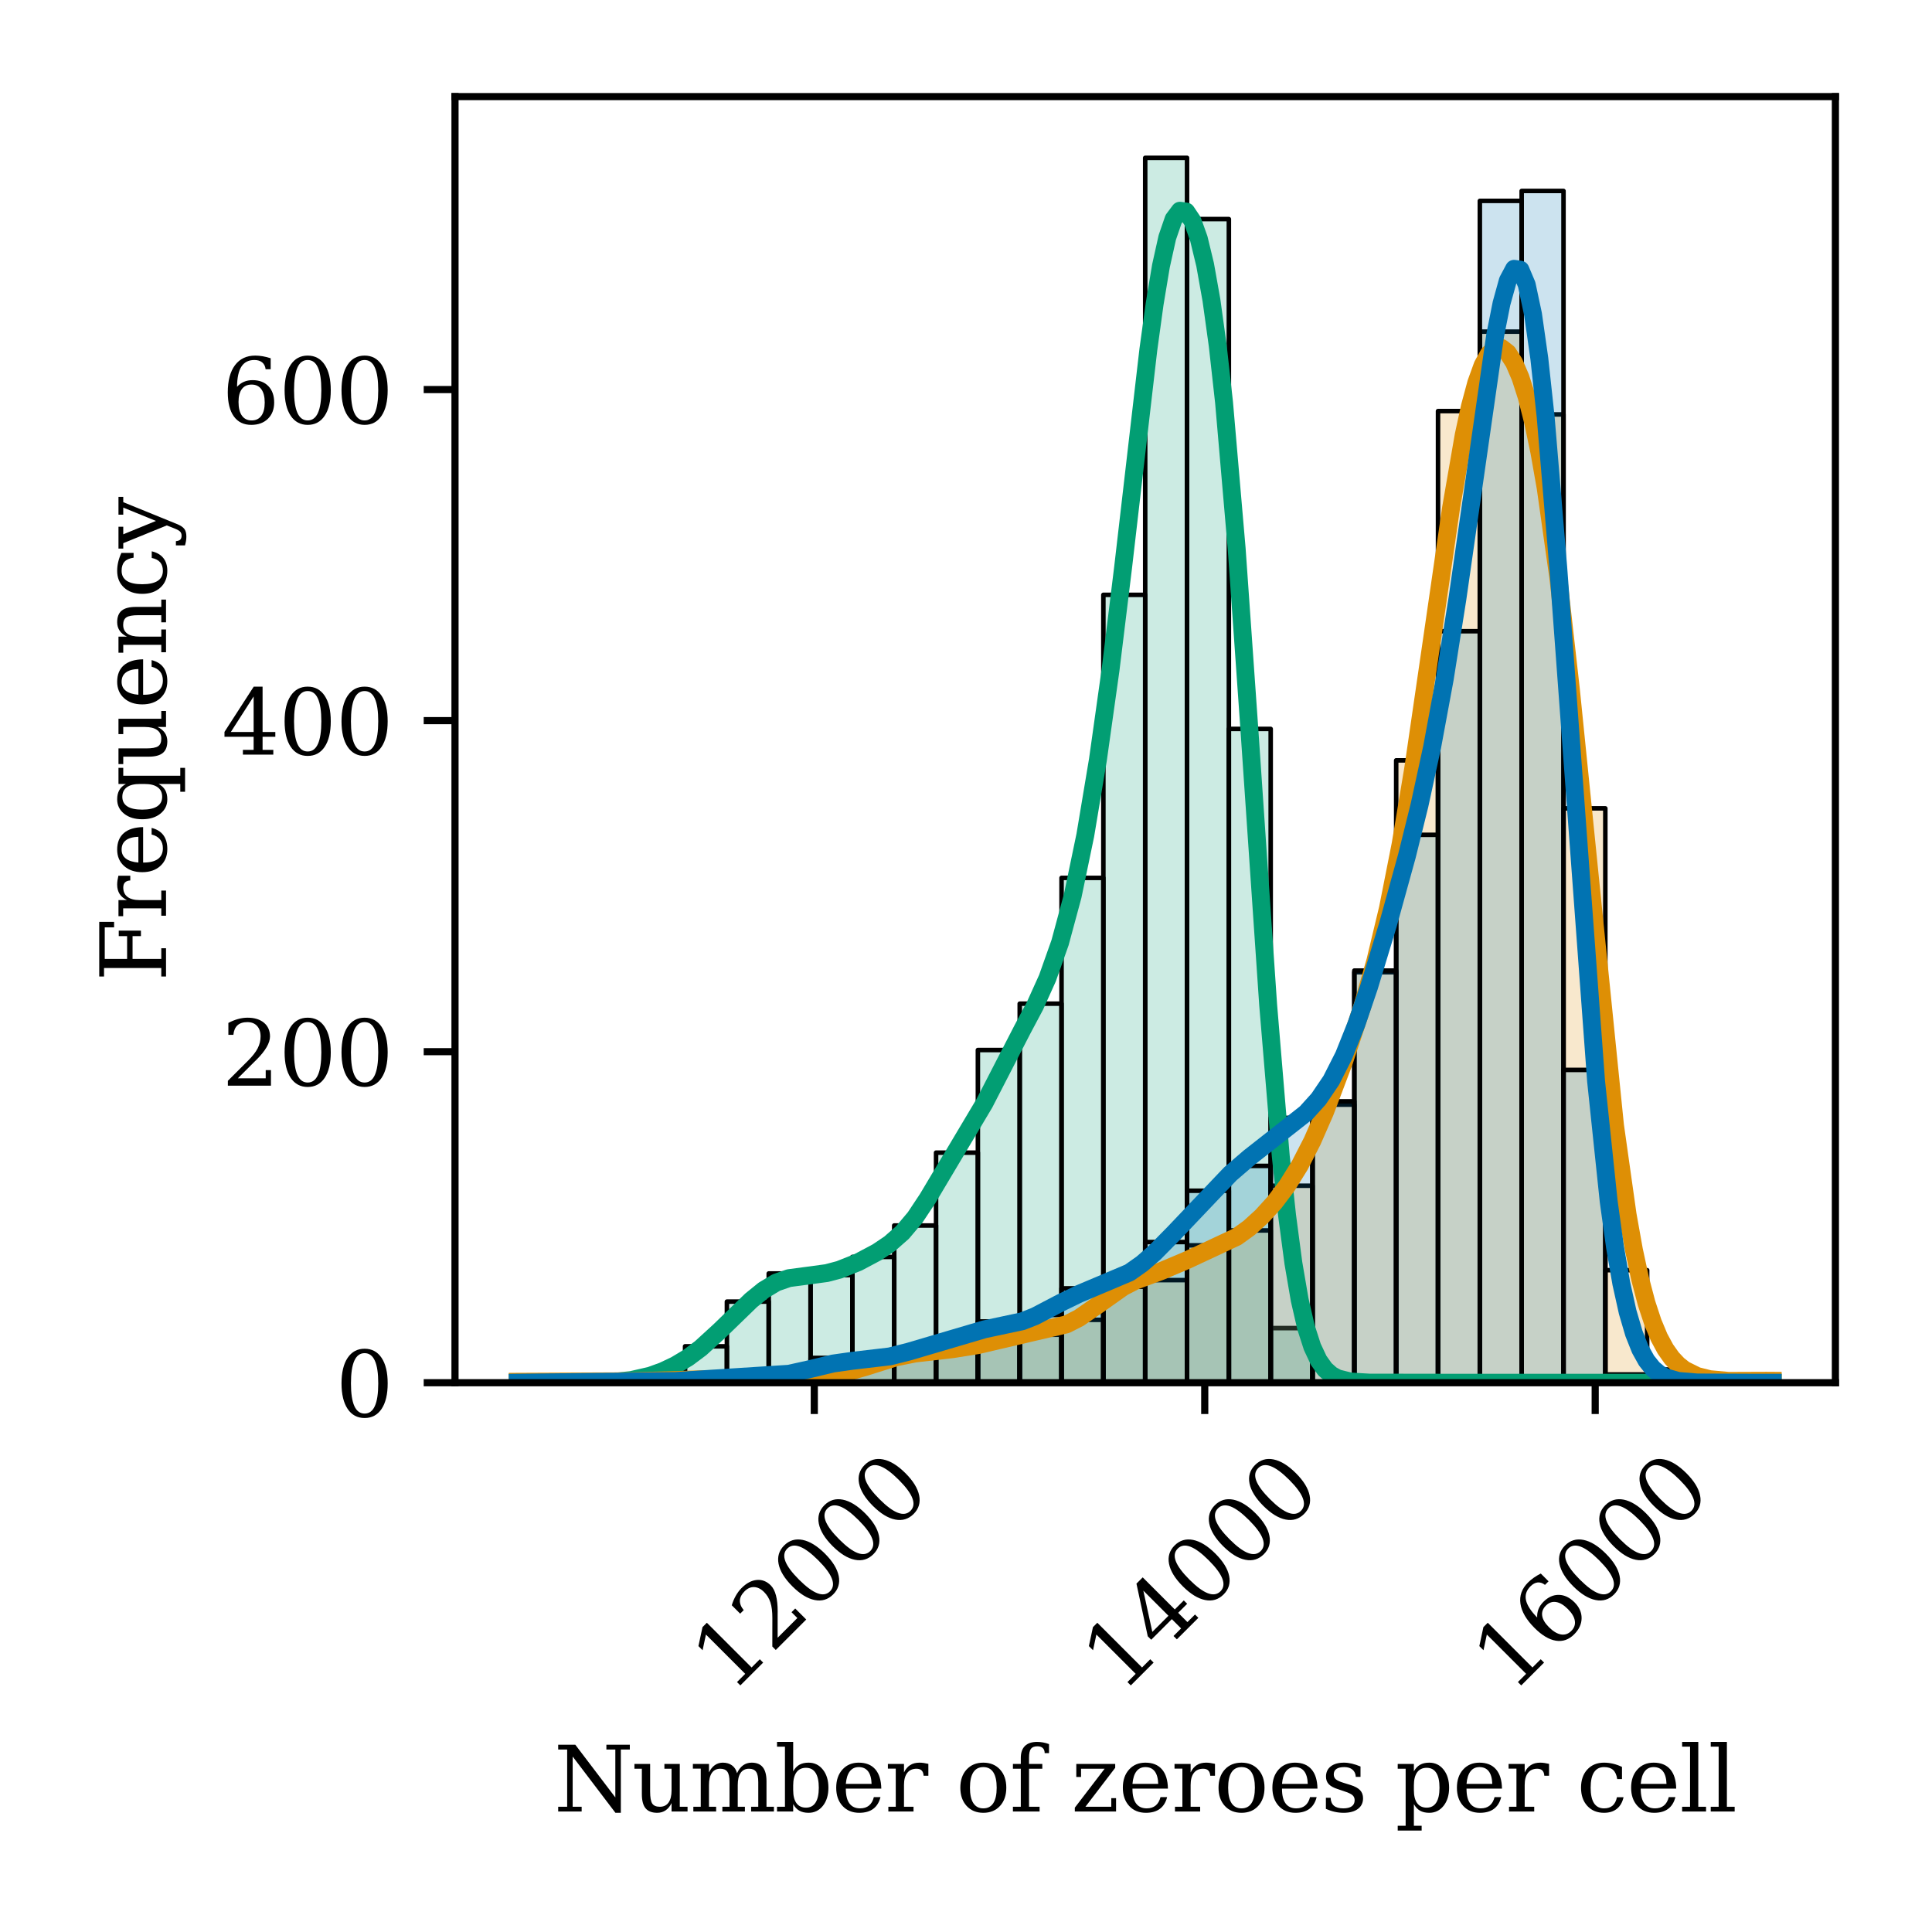 <?xml version="1.0" encoding="utf-8" standalone="no"?>
<!DOCTYPE svg PUBLIC "-//W3C//DTD SVG 1.1//EN"
  "http://www.w3.org/Graphics/SVG/1.1/DTD/svg11.dtd">
<svg xmlns:xlink="http://www.w3.org/1999/xlink" width="216pt" height="216pt" viewBox="0 0 216 216" xmlns="http://www.w3.org/2000/svg" version="1.1">
 <defs>
  <style type="text/css">*{stroke-linejoin: round; stroke-linecap: butt}</style>
 </defs>
 <g id="figure_1">
  <g id="patch_1">
   <path d="M 0 216 
L 216 216 
L 216 0 
L 0 0 
z
" style="fill: #ffffff"/>
  </g>
  <g id="axes_1">
   <g id="patch_2">
    <path d="M 50.87 154.591 
L 205.2 154.591 
L 205.2 10.8 
L 50.87 10.8 
z
" style="fill: #ffffff"/>
   </g>
   <g id="patch_3">
    <path d="M 57.885 154.591 
L 62.562 154.591 
L 62.562 154.591 
L 57.885 154.591 
z
" clip-path="url(#pbdb88fc996)" style="fill: #029e73; fill-opacity: 0.2; stroke: #000000; stroke-width: 0.507; stroke-linejoin: miter"/>
   </g>
   <g id="patch_4">
    <path d="M 62.562 154.591 
L 67.238 154.591 
L 67.238 154.591 
L 62.562 154.591 
z
" clip-path="url(#pbdb88fc996)" style="fill: #029e73; fill-opacity: 0.2; stroke: #000000; stroke-width: 0.507; stroke-linejoin: miter"/>
   </g>
   <g id="patch_5">
    <path d="M 67.238 154.591 
L 71.915 154.591 
L 71.915 154.591 
L 67.238 154.591 
z
" clip-path="url(#pbdb88fc996)" style="fill: #029e73; fill-opacity: 0.2; stroke: #000000; stroke-width: 0.507; stroke-linejoin: miter"/>
   </g>
   <g id="patch_6">
    <path d="M 71.915 154.591 
L 76.592 154.591 
L 76.592 153.481 
L 71.915 153.481 
z
" clip-path="url(#pbdb88fc996)" style="fill: #029e73; fill-opacity: 0.2; stroke: #000000; stroke-width: 0.507; stroke-linejoin: miter"/>
   </g>
   <g id="patch_7">
    <path d="M 76.592 154.591 
L 81.268 154.591 
L 81.268 150.52 
L 76.592 150.52 
z
" clip-path="url(#pbdb88fc996)" style="fill: #029e73; fill-opacity: 0.2; stroke: #000000; stroke-width: 0.507; stroke-linejoin: miter"/>
   </g>
   <g id="patch_8">
    <path d="M 81.268 154.591 
L 85.945 154.591 
L 85.945 145.523 
L 81.268 145.523 
z
" clip-path="url(#pbdb88fc996)" style="fill: #029e73; fill-opacity: 0.2; stroke: #000000; stroke-width: 0.507; stroke-linejoin: miter"/>
   </g>
   <g id="patch_9">
    <path d="M 85.945 154.591 
L 90.622 154.591 
L 90.622 142.377 
L 85.945 142.377 
z
" clip-path="url(#pbdb88fc996)" style="fill: #029e73; fill-opacity: 0.2; stroke: #000000; stroke-width: 0.507; stroke-linejoin: miter"/>
   </g>
   <g id="patch_10">
    <path d="M 90.622 154.591 
L 95.298 154.591 
L 95.298 142.562 
L 90.622 142.562 
z
" clip-path="url(#pbdb88fc996)" style="fill: #029e73; fill-opacity: 0.2; stroke: #000000; stroke-width: 0.507; stroke-linejoin: miter"/>
   </g>
   <g id="patch_11">
    <path d="M 95.298 154.591 
L 99.975 154.591 
L 99.975 140.527 
L 95.298 140.527 
z
" clip-path="url(#pbdb88fc996)" style="fill: #029e73; fill-opacity: 0.2; stroke: #000000; stroke-width: 0.507; stroke-linejoin: miter"/>
   </g>
   <g id="patch_12">
    <path d="M 99.975 154.591 
L 104.652 154.591 
L 104.652 137.011 
L 99.975 137.011 
z
" clip-path="url(#pbdb88fc996)" style="fill: #029e73; fill-opacity: 0.2; stroke: #000000; stroke-width: 0.507; stroke-linejoin: miter"/>
   </g>
   <g id="patch_13">
    <path d="M 104.652 154.591 
L 109.328 154.591 
L 109.328 128.868 
L 104.652 128.868 
z
" clip-path="url(#pbdb88fc996)" style="fill: #029e73; fill-opacity: 0.2; stroke: #000000; stroke-width: 0.507; stroke-linejoin: miter"/>
   </g>
   <g id="patch_14">
    <path d="M 109.328 154.591 
L 114.005 154.591 
L 114.005 117.394 
L 109.328 117.394 
z
" clip-path="url(#pbdb88fc996)" style="fill: #029e73; fill-opacity: 0.2; stroke: #000000; stroke-width: 0.507; stroke-linejoin: miter"/>
   </g>
   <g id="patch_15">
    <path d="M 114.005 154.591 
L 118.682 154.591 
L 118.682 112.213 
L 114.005 112.213 
z
" clip-path="url(#pbdb88fc996)" style="fill: #029e73; fill-opacity: 0.2; stroke: #000000; stroke-width: 0.507; stroke-linejoin: miter"/>
   </g>
   <g id="patch_16">
    <path d="M 118.682 154.591 
L 123.358 154.591 
L 123.358 98.148 
L 118.682 98.148 
z
" clip-path="url(#pbdb88fc996)" style="fill: #029e73; fill-opacity: 0.2; stroke: #000000; stroke-width: 0.507; stroke-linejoin: miter"/>
   </g>
   <g id="patch_17">
    <path d="M 123.358 154.591 
L 128.035 154.591 
L 128.035 66.503 
L 123.358 66.503 
z
" clip-path="url(#pbdb88fc996)" style="fill: #029e73; fill-opacity: 0.2; stroke: #000000; stroke-width: 0.507; stroke-linejoin: miter"/>
   </g>
   <g id="patch_18">
    <path d="M 128.035 154.591 
L 132.712 154.591 
L 132.712 17.647 
L 128.035 17.647 
z
" clip-path="url(#pbdb88fc996)" style="fill: #029e73; fill-opacity: 0.2; stroke: #000000; stroke-width: 0.507; stroke-linejoin: miter"/>
   </g>
   <g id="patch_19">
    <path d="M 132.712 154.591 
L 137.388 154.591 
L 137.388 24.494 
L 132.712 24.494 
z
" clip-path="url(#pbdb88fc996)" style="fill: #029e73; fill-opacity: 0.2; stroke: #000000; stroke-width: 0.507; stroke-linejoin: miter"/>
   </g>
   <g id="patch_20">
    <path d="M 137.388 154.591 
L 142.065 154.591 
L 142.065 81.493 
L 137.388 81.493 
z
" clip-path="url(#pbdb88fc996)" style="fill: #029e73; fill-opacity: 0.2; stroke: #000000; stroke-width: 0.507; stroke-linejoin: miter"/>
   </g>
   <g id="patch_21">
    <path d="M 142.065 154.591 
L 146.742 154.591 
L 146.742 148.484 
L 142.065 148.484 
z
" clip-path="url(#pbdb88fc996)" style="fill: #029e73; fill-opacity: 0.2; stroke: #000000; stroke-width: 0.507; stroke-linejoin: miter"/>
   </g>
   <g id="patch_22">
    <path d="M 146.742 154.591 
L 151.418 154.591 
L 151.418 154.591 
L 146.742 154.591 
z
" clip-path="url(#pbdb88fc996)" style="fill: #029e73; fill-opacity: 0.2; stroke: #000000; stroke-width: 0.507; stroke-linejoin: miter"/>
   </g>
   <g id="patch_23">
    <path d="M 151.418 154.591 
L 156.095 154.591 
L 156.095 154.591 
L 151.418 154.591 
z
" clip-path="url(#pbdb88fc996)" style="fill: #029e73; fill-opacity: 0.2; stroke: #000000; stroke-width: 0.507; stroke-linejoin: miter"/>
   </g>
   <g id="patch_24">
    <path d="M 156.095 154.591 
L 160.772 154.591 
L 160.772 154.591 
L 156.095 154.591 
z
" clip-path="url(#pbdb88fc996)" style="fill: #029e73; fill-opacity: 0.2; stroke: #000000; stroke-width: 0.507; stroke-linejoin: miter"/>
   </g>
   <g id="patch_25">
    <path d="M 160.772 154.591 
L 165.448 154.591 
L 165.448 154.591 
L 160.772 154.591 
z
" clip-path="url(#pbdb88fc996)" style="fill: #029e73; fill-opacity: 0.2; stroke: #000000; stroke-width: 0.507; stroke-linejoin: miter"/>
   </g>
   <g id="patch_26">
    <path d="M 165.448 154.591 
L 170.125 154.591 
L 170.125 154.591 
L 165.448 154.591 
z
" clip-path="url(#pbdb88fc996)" style="fill: #029e73; fill-opacity: 0.2; stroke: #000000; stroke-width: 0.507; stroke-linejoin: miter"/>
   </g>
   <g id="patch_27">
    <path d="M 170.125 154.591 
L 174.802 154.591 
L 174.802 154.591 
L 170.125 154.591 
z
" clip-path="url(#pbdb88fc996)" style="fill: #029e73; fill-opacity: 0.2; stroke: #000000; stroke-width: 0.507; stroke-linejoin: miter"/>
   </g>
   <g id="patch_28">
    <path d="M 174.802 154.591 
L 179.478 154.591 
L 179.478 154.591 
L 174.802 154.591 
z
" clip-path="url(#pbdb88fc996)" style="fill: #029e73; fill-opacity: 0.2; stroke: #000000; stroke-width: 0.507; stroke-linejoin: miter"/>
   </g>
   <g id="patch_29">
    <path d="M 179.478 154.591 
L 184.155 154.591 
L 184.155 154.591 
L 179.478 154.591 
z
" clip-path="url(#pbdb88fc996)" style="fill: #029e73; fill-opacity: 0.2; stroke: #000000; stroke-width: 0.507; stroke-linejoin: miter"/>
   </g>
   <g id="patch_30">
    <path d="M 184.155 154.591 
L 188.832 154.591 
L 188.832 154.591 
L 184.155 154.591 
z
" clip-path="url(#pbdb88fc996)" style="fill: #029e73; fill-opacity: 0.2; stroke: #000000; stroke-width: 0.507; stroke-linejoin: miter"/>
   </g>
   <g id="patch_31">
    <path d="M 188.832 154.591 
L 193.508 154.591 
L 193.508 154.591 
L 188.832 154.591 
z
" clip-path="url(#pbdb88fc996)" style="fill: #029e73; fill-opacity: 0.2; stroke: #000000; stroke-width: 0.507; stroke-linejoin: miter"/>
   </g>
   <g id="patch_32">
    <path d="M 193.508 154.591 
L 198.185 154.591 
L 198.185 154.591 
L 193.508 154.591 
z
" clip-path="url(#pbdb88fc996)" style="fill: #029e73; fill-opacity: 0.2; stroke: #000000; stroke-width: 0.507; stroke-linejoin: miter"/>
   </g>
   <g id="patch_33">
    <path d="M 57.885 154.591 
L 62.562 154.591 
L 62.562 154.406 
L 57.885 154.406 
z
" clip-path="url(#pbdb88fc996)" style="fill: #de8f05; fill-opacity: 0.2; stroke: #000000; stroke-width: 0.507; stroke-linejoin: miter"/>
   </g>
   <g id="patch_34">
    <path d="M 62.562 154.591 
L 67.238 154.591 
L 67.238 154.591 
L 62.562 154.591 
z
" clip-path="url(#pbdb88fc996)" style="fill: #de8f05; fill-opacity: 0.2; stroke: #000000; stroke-width: 0.507; stroke-linejoin: miter"/>
   </g>
   <g id="patch_35">
    <path d="M 67.238 154.591 
L 71.915 154.591 
L 71.915 154.406 
L 67.238 154.406 
z
" clip-path="url(#pbdb88fc996)" style="fill: #de8f05; fill-opacity: 0.2; stroke: #000000; stroke-width: 0.507; stroke-linejoin: miter"/>
   </g>
   <g id="patch_36">
    <path d="M 71.915 154.591 
L 76.592 154.591 
L 76.592 154.406 
L 71.915 154.406 
z
" clip-path="url(#pbdb88fc996)" style="fill: #de8f05; fill-opacity: 0.2; stroke: #000000; stroke-width: 0.507; stroke-linejoin: miter"/>
   </g>
   <g id="patch_37">
    <path d="M 76.592 154.591 
L 81.268 154.591 
L 81.268 154.036 
L 76.592 154.036 
z
" clip-path="url(#pbdb88fc996)" style="fill: #de8f05; fill-opacity: 0.2; stroke: #000000; stroke-width: 0.507; stroke-linejoin: miter"/>
   </g>
   <g id="patch_38">
    <path d="M 81.268 154.591 
L 85.945 154.591 
L 85.945 154.221 
L 81.268 154.221 
z
" clip-path="url(#pbdb88fc996)" style="fill: #de8f05; fill-opacity: 0.2; stroke: #000000; stroke-width: 0.507; stroke-linejoin: miter"/>
   </g>
   <g id="patch_39">
    <path d="M 85.945 154.591 
L 90.622 154.591 
L 90.622 154.406 
L 85.945 154.406 
z
" clip-path="url(#pbdb88fc996)" style="fill: #de8f05; fill-opacity: 0.2; stroke: #000000; stroke-width: 0.507; stroke-linejoin: miter"/>
   </g>
   <g id="patch_40">
    <path d="M 90.622 154.591 
L 95.298 154.591 
L 95.298 153.851 
L 90.622 153.851 
z
" clip-path="url(#pbdb88fc996)" style="fill: #de8f05; fill-opacity: 0.2; stroke: #000000; stroke-width: 0.507; stroke-linejoin: miter"/>
   </g>
   <g id="patch_41">
    <path d="M 95.298 154.591 
L 99.975 154.591 
L 99.975 152.371 
L 95.298 152.371 
z
" clip-path="url(#pbdb88fc996)" style="fill: #de8f05; fill-opacity: 0.2; stroke: #000000; stroke-width: 0.507; stroke-linejoin: miter"/>
   </g>
   <g id="patch_42">
    <path d="M 99.975 154.591 
L 104.652 154.591 
L 104.652 151.445 
L 99.975 151.445 
z
" clip-path="url(#pbdb88fc996)" style="fill: #de8f05; fill-opacity: 0.2; stroke: #000000; stroke-width: 0.507; stroke-linejoin: miter"/>
   </g>
   <g id="patch_43">
    <path d="M 104.652 154.591 
L 109.328 154.591 
L 109.328 150.89 
L 104.652 150.89 
z
" clip-path="url(#pbdb88fc996)" style="fill: #de8f05; fill-opacity: 0.2; stroke: #000000; stroke-width: 0.507; stroke-linejoin: miter"/>
   </g>
   <g id="patch_44">
    <path d="M 109.328 154.591 
L 114.005 154.591 
L 114.005 149.595 
L 109.328 149.595 
z
" clip-path="url(#pbdb88fc996)" style="fill: #de8f05; fill-opacity: 0.2; stroke: #000000; stroke-width: 0.507; stroke-linejoin: miter"/>
   </g>
   <g id="patch_45">
    <path d="M 114.005 154.591 
L 118.682 154.591 
L 118.682 149.224 
L 114.005 149.224 
z
" clip-path="url(#pbdb88fc996)" style="fill: #de8f05; fill-opacity: 0.2; stroke: #000000; stroke-width: 0.507; stroke-linejoin: miter"/>
   </g>
   <g id="patch_46">
    <path d="M 118.682 154.591 
L 123.358 154.591 
L 123.358 147.559 
L 118.682 147.559 
z
" clip-path="url(#pbdb88fc996)" style="fill: #de8f05; fill-opacity: 0.2; stroke: #000000; stroke-width: 0.507; stroke-linejoin: miter"/>
   </g>
   <g id="patch_47">
    <path d="M 123.358 154.591 
L 128.035 154.591 
L 128.035 142.932 
L 123.358 142.932 
z
" clip-path="url(#pbdb88fc996)" style="fill: #de8f05; fill-opacity: 0.2; stroke: #000000; stroke-width: 0.507; stroke-linejoin: miter"/>
   </g>
   <g id="patch_48">
    <path d="M 128.035 154.591 
L 132.712 154.591 
L 132.712 143.118 
L 128.035 143.118 
z
" clip-path="url(#pbdb88fc996)" style="fill: #de8f05; fill-opacity: 0.2; stroke: #000000; stroke-width: 0.507; stroke-linejoin: miter"/>
   </g>
   <g id="patch_49">
    <path d="M 132.712 154.591 
L 137.388 154.591 
L 137.388 139.231 
L 132.712 139.231 
z
" clip-path="url(#pbdb88fc996)" style="fill: #de8f05; fill-opacity: 0.2; stroke: #000000; stroke-width: 0.507; stroke-linejoin: miter"/>
   </g>
   <g id="patch_50">
    <path d="M 137.388 154.591 
L 142.065 154.591 
L 142.065 137.566 
L 137.388 137.566 
z
" clip-path="url(#pbdb88fc996)" style="fill: #de8f05; fill-opacity: 0.2; stroke: #000000; stroke-width: 0.507; stroke-linejoin: miter"/>
   </g>
   <g id="patch_51">
    <path d="M 142.065 154.591 
L 146.742 154.591 
L 146.742 132.569 
L 142.065 132.569 
z
" clip-path="url(#pbdb88fc996)" style="fill: #de8f05; fill-opacity: 0.2; stroke: #000000; stroke-width: 0.507; stroke-linejoin: miter"/>
   </g>
   <g id="patch_52">
    <path d="M 146.742 154.591 
L 151.418 154.591 
L 151.418 123.501 
L 146.742 123.501 
z
" clip-path="url(#pbdb88fc996)" style="fill: #de8f05; fill-opacity: 0.2; stroke: #000000; stroke-width: 0.507; stroke-linejoin: miter"/>
   </g>
   <g id="patch_53">
    <path d="M 151.418 154.591 
L 156.095 154.591 
L 156.095 108.696 
L 151.418 108.696 
z
" clip-path="url(#pbdb88fc996)" style="fill: #de8f05; fill-opacity: 0.2; stroke: #000000; stroke-width: 0.507; stroke-linejoin: miter"/>
   </g>
   <g id="patch_54">
    <path d="M 156.095 154.591 
L 160.772 154.591 
L 160.772 85.009 
L 156.095 85.009 
z
" clip-path="url(#pbdb88fc996)" style="fill: #de8f05; fill-opacity: 0.2; stroke: #000000; stroke-width: 0.507; stroke-linejoin: miter"/>
   </g>
   <g id="patch_55">
    <path d="M 160.772 154.591 
L 165.448 154.591 
L 165.448 45.961 
L 160.772 45.961 
z
" clip-path="url(#pbdb88fc996)" style="fill: #de8f05; fill-opacity: 0.2; stroke: #000000; stroke-width: 0.507; stroke-linejoin: miter"/>
   </g>
   <g id="patch_56">
    <path d="M 165.448 154.591 
L 170.125 154.591 
L 170.125 37.078 
L 165.448 37.078 
z
" clip-path="url(#pbdb88fc996)" style="fill: #de8f05; fill-opacity: 0.2; stroke: #000000; stroke-width: 0.507; stroke-linejoin: miter"/>
   </g>
   <g id="patch_57">
    <path d="M 170.125 154.591 
L 174.802 154.591 
L 174.802 46.331 
L 170.125 46.331 
z
" clip-path="url(#pbdb88fc996)" style="fill: #de8f05; fill-opacity: 0.2; stroke: #000000; stroke-width: 0.507; stroke-linejoin: miter"/>
   </g>
   <g id="patch_58">
    <path d="M 174.802 154.591 
L 179.478 154.591 
L 179.478 90.376 
L 174.802 90.376 
z
" clip-path="url(#pbdb88fc996)" style="fill: #de8f05; fill-opacity: 0.2; stroke: #000000; stroke-width: 0.507; stroke-linejoin: miter"/>
   </g>
   <g id="patch_59">
    <path d="M 179.478 154.591 
L 184.155 154.591 
L 184.155 142.007 
L 179.478 142.007 
z
" clip-path="url(#pbdb88fc996)" style="fill: #de8f05; fill-opacity: 0.2; stroke: #000000; stroke-width: 0.507; stroke-linejoin: miter"/>
   </g>
   <g id="patch_60">
    <path d="M 184.155 154.591 
L 188.832 154.591 
L 188.832 153.111 
L 184.155 153.111 
z
" clip-path="url(#pbdb88fc996)" style="fill: #de8f05; fill-opacity: 0.2; stroke: #000000; stroke-width: 0.507; stroke-linejoin: miter"/>
   </g>
   <g id="patch_61">
    <path d="M 188.832 154.591 
L 193.508 154.591 
L 193.508 154.406 
L 188.832 154.406 
z
" clip-path="url(#pbdb88fc996)" style="fill: #de8f05; fill-opacity: 0.2; stroke: #000000; stroke-width: 0.507; stroke-linejoin: miter"/>
   </g>
   <g id="patch_62">
    <path d="M 193.508 154.591 
L 198.185 154.591 
L 198.185 154.221 
L 193.508 154.221 
z
" clip-path="url(#pbdb88fc996)" style="fill: #de8f05; fill-opacity: 0.2; stroke: #000000; stroke-width: 0.507; stroke-linejoin: miter"/>
   </g>
   <g id="patch_63">
    <path d="M 57.885 154.591 
L 62.562 154.591 
L 62.562 154.591 
L 57.885 154.591 
z
" clip-path="url(#pbdb88fc996)" style="fill: #0173b2; fill-opacity: 0.2; stroke: #000000; stroke-width: 0.507; stroke-linejoin: miter"/>
   </g>
   <g id="patch_64">
    <path d="M 62.562 154.591 
L 67.238 154.591 
L 67.238 154.406 
L 62.562 154.406 
z
" clip-path="url(#pbdb88fc996)" style="fill: #0173b2; fill-opacity: 0.2; stroke: #000000; stroke-width: 0.507; stroke-linejoin: miter"/>
   </g>
   <g id="patch_65">
    <path d="M 67.238 154.591 
L 71.915 154.591 
L 71.915 154.591 
L 67.238 154.591 
z
" clip-path="url(#pbdb88fc996)" style="fill: #0173b2; fill-opacity: 0.2; stroke: #000000; stroke-width: 0.507; stroke-linejoin: miter"/>
   </g>
   <g id="patch_66">
    <path d="M 71.915 154.591 
L 76.592 154.591 
L 76.592 154.406 
L 71.915 154.406 
z
" clip-path="url(#pbdb88fc996)" style="fill: #0173b2; fill-opacity: 0.2; stroke: #000000; stroke-width: 0.507; stroke-linejoin: miter"/>
   </g>
   <g id="patch_67">
    <path d="M 76.592 154.591 
L 81.268 154.591 
L 81.268 154.406 
L 76.592 154.406 
z
" clip-path="url(#pbdb88fc996)" style="fill: #0173b2; fill-opacity: 0.2; stroke: #000000; stroke-width: 0.507; stroke-linejoin: miter"/>
   </g>
   <g id="patch_68">
    <path d="M 81.268 154.591 
L 85.945 154.591 
L 85.945 153.481 
L 81.268 153.481 
z
" clip-path="url(#pbdb88fc996)" style="fill: #0173b2; fill-opacity: 0.2; stroke: #000000; stroke-width: 0.507; stroke-linejoin: miter"/>
   </g>
   <g id="patch_69">
    <path d="M 85.945 154.591 
L 90.622 154.591 
L 90.622 154.221 
L 85.945 154.221 
z
" clip-path="url(#pbdb88fc996)" style="fill: #0173b2; fill-opacity: 0.2; stroke: #000000; stroke-width: 0.507; stroke-linejoin: miter"/>
   </g>
   <g id="patch_70">
    <path d="M 90.622 154.591 
L 95.298 154.591 
L 95.298 151.815 
L 90.622 151.815 
z
" clip-path="url(#pbdb88fc996)" style="fill: #0173b2; fill-opacity: 0.2; stroke: #000000; stroke-width: 0.507; stroke-linejoin: miter"/>
   </g>
   <g id="patch_71">
    <path d="M 95.298 154.591 
L 99.975 154.591 
L 99.975 152.371 
L 95.298 152.371 
z
" clip-path="url(#pbdb88fc996)" style="fill: #0173b2; fill-opacity: 0.2; stroke: #000000; stroke-width: 0.507; stroke-linejoin: miter"/>
   </g>
   <g id="patch_72">
    <path d="M 99.975 154.591 
L 104.652 154.591 
L 104.652 150.89 
L 99.975 150.89 
z
" clip-path="url(#pbdb88fc996)" style="fill: #0173b2; fill-opacity: 0.2; stroke: #000000; stroke-width: 0.507; stroke-linejoin: miter"/>
   </g>
   <g id="patch_73">
    <path d="M 104.652 154.591 
L 109.328 154.591 
L 109.328 149.965 
L 104.652 149.965 
z
" clip-path="url(#pbdb88fc996)" style="fill: #0173b2; fill-opacity: 0.2; stroke: #000000; stroke-width: 0.507; stroke-linejoin: miter"/>
   </g>
   <g id="patch_74">
    <path d="M 109.328 154.591 
L 114.005 154.591 
L 114.005 147.744 
L 109.328 147.744 
z
" clip-path="url(#pbdb88fc996)" style="fill: #0173b2; fill-opacity: 0.2; stroke: #000000; stroke-width: 0.507; stroke-linejoin: miter"/>
   </g>
   <g id="patch_75">
    <path d="M 114.005 154.591 
L 118.682 154.591 
L 118.682 147.004 
L 114.005 147.004 
z
" clip-path="url(#pbdb88fc996)" style="fill: #0173b2; fill-opacity: 0.2; stroke: #000000; stroke-width: 0.507; stroke-linejoin: miter"/>
   </g>
   <g id="patch_76">
    <path d="M 118.682 154.591 
L 123.358 154.591 
L 123.358 144.043 
L 118.682 144.043 
z
" clip-path="url(#pbdb88fc996)" style="fill: #0173b2; fill-opacity: 0.2; stroke: #000000; stroke-width: 0.507; stroke-linejoin: miter"/>
   </g>
   <g id="patch_77">
    <path d="M 123.358 154.591 
L 128.035 154.591 
L 128.035 143.858 
L 123.358 143.858 
z
" clip-path="url(#pbdb88fc996)" style="fill: #0173b2; fill-opacity: 0.2; stroke: #000000; stroke-width: 0.507; stroke-linejoin: miter"/>
   </g>
   <g id="patch_78">
    <path d="M 128.035 154.591 
L 132.712 154.591 
L 132.712 138.861 
L 128.035 138.861 
z
" clip-path="url(#pbdb88fc996)" style="fill: #0173b2; fill-opacity: 0.2; stroke: #000000; stroke-width: 0.507; stroke-linejoin: miter"/>
   </g>
   <g id="patch_79">
    <path d="M 132.712 154.591 
L 137.388 154.591 
L 137.388 133.124 
L 132.712 133.124 
z
" clip-path="url(#pbdb88fc996)" style="fill: #0173b2; fill-opacity: 0.2; stroke: #000000; stroke-width: 0.507; stroke-linejoin: miter"/>
   </g>
   <g id="patch_80">
    <path d="M 137.388 154.591 
L 142.065 154.591 
L 142.065 130.348 
L 137.388 130.348 
z
" clip-path="url(#pbdb88fc996)" style="fill: #0173b2; fill-opacity: 0.2; stroke: #000000; stroke-width: 0.507; stroke-linejoin: miter"/>
   </g>
   <g id="patch_81">
    <path d="M 142.065 154.591 
L 146.742 154.591 
L 146.742 124.982 
L 142.065 124.982 
z
" clip-path="url(#pbdb88fc996)" style="fill: #0173b2; fill-opacity: 0.2; stroke: #000000; stroke-width: 0.507; stroke-linejoin: miter"/>
   </g>
   <g id="patch_82">
    <path d="M 146.742 154.591 
L 151.418 154.591 
L 151.418 123.131 
L 146.742 123.131 
z
" clip-path="url(#pbdb88fc996)" style="fill: #0173b2; fill-opacity: 0.2; stroke: #000000; stroke-width: 0.507; stroke-linejoin: miter"/>
   </g>
   <g id="patch_83">
    <path d="M 151.418 154.591 
L 156.095 154.591 
L 156.095 108.511 
L 151.418 108.511 
z
" clip-path="url(#pbdb88fc996)" style="fill: #0173b2; fill-opacity: 0.2; stroke: #000000; stroke-width: 0.507; stroke-linejoin: miter"/>
   </g>
   <g id="patch_84">
    <path d="M 156.095 154.591 
L 160.772 154.591 
L 160.772 93.337 
L 156.095 93.337 
z
" clip-path="url(#pbdb88fc996)" style="fill: #0173b2; fill-opacity: 0.2; stroke: #000000; stroke-width: 0.507; stroke-linejoin: miter"/>
   </g>
   <g id="patch_85">
    <path d="M 160.772 154.591 
L 165.448 154.591 
L 165.448 70.574 
L 160.772 70.574 
z
" clip-path="url(#pbdb88fc996)" style="fill: #0173b2; fill-opacity: 0.2; stroke: #000000; stroke-width: 0.507; stroke-linejoin: miter"/>
   </g>
   <g id="patch_86">
    <path d="M 165.448 154.591 
L 170.125 154.591 
L 170.125 22.459 
L 165.448 22.459 
z
" clip-path="url(#pbdb88fc996)" style="fill: #0173b2; fill-opacity: 0.2; stroke: #000000; stroke-width: 0.507; stroke-linejoin: miter"/>
   </g>
   <g id="patch_87">
    <path d="M 170.125 154.591 
L 174.802 154.591 
L 174.802 21.348 
L 170.125 21.348 
z
" clip-path="url(#pbdb88fc996)" style="fill: #0173b2; fill-opacity: 0.2; stroke: #000000; stroke-width: 0.507; stroke-linejoin: miter"/>
   </g>
   <g id="patch_88">
    <path d="M 174.802 154.591 
L 179.478 154.591 
L 179.478 119.615 
L 174.802 119.615 
z
" clip-path="url(#pbdb88fc996)" style="fill: #0173b2; fill-opacity: 0.2; stroke: #000000; stroke-width: 0.507; stroke-linejoin: miter"/>
   </g>
   <g id="patch_89">
    <path d="M 179.478 154.591 
L 184.155 154.591 
L 184.155 153.666 
L 179.478 153.666 
z
" clip-path="url(#pbdb88fc996)" style="fill: #0173b2; fill-opacity: 0.2; stroke: #000000; stroke-width: 0.507; stroke-linejoin: miter"/>
   </g>
   <g id="patch_90">
    <path d="M 184.155 154.591 
L 188.832 154.591 
L 188.832 154.591 
L 184.155 154.591 
z
" clip-path="url(#pbdb88fc996)" style="fill: #0173b2; fill-opacity: 0.2; stroke: #000000; stroke-width: 0.507; stroke-linejoin: miter"/>
   </g>
   <g id="patch_91">
    <path d="M 188.832 154.591 
L 193.508 154.591 
L 193.508 154.591 
L 188.832 154.591 
z
" clip-path="url(#pbdb88fc996)" style="fill: #0173b2; fill-opacity: 0.2; stroke: #000000; stroke-width: 0.507; stroke-linejoin: miter"/>
   </g>
   <g id="patch_92">
    <path d="M 193.508 154.591 
L 198.185 154.591 
L 198.185 154.591 
L 193.508 154.591 
z
" clip-path="url(#pbdb88fc996)" style="fill: #0173b2; fill-opacity: 0.2; stroke: #000000; stroke-width: 0.507; stroke-linejoin: miter"/>
   </g>
   <g id="matplotlib.axis_1">
    <g id="xtick_1">
     <g id="line2d_1">
      <defs>
       <path id="m305263a306" d="M 0 0 
L 0 3.5 
" style="stroke: #000000; stroke-width: 0.8"/>
      </defs>
      <g>
       <use xlink:href="#m305263a306" x="91.039" y="154.591" style="stroke: #000000; stroke-width: 0.8"/>
      </g>
     </g>
     <g id="text_1">
      <!-- 12000 -->
      <g transform="translate(81.743 189.459) rotate(-45) scale(0.1 -0.1)">
       <defs>
        <path id="DejaVuSerif-31" d="M 909 0 
L 909 331 
L 1722 331 
L 1722 4213 
L 781 3603 
L 781 4013 
L 1919 4750 
L 2350 4750 
L 2350 331 
L 3163 331 
L 3163 0 
L 909 0 
z
" transform="scale(0.016)"/>
        <path id="DejaVuSerif-32" d="M 819 3553 
L 469 3553 
L 469 4384 
Q 803 4563 1142 4656 
Q 1481 4750 1806 4750 
Q 2534 4750 2956 4397 
Q 3378 4044 3378 3438 
Q 3378 2753 2422 1800 
Q 2347 1728 2309 1691 
L 1131 513 
L 3078 513 
L 3078 1088 
L 3444 1088 
L 3444 0 
L 434 0 
L 434 341 
L 1850 1753 
Q 2319 2222 2519 2614 
Q 2719 3006 2719 3438 
Q 2719 3909 2473 4175 
Q 2228 4441 1797 4441 
Q 1350 4441 1106 4219 
Q 863 3997 819 3553 
z
" transform="scale(0.016)"/>
        <path id="DejaVuSerif-30" d="M 2034 219 
Q 2513 219 2750 744 
Q 2988 1269 2988 2328 
Q 2988 3391 2750 3916 
Q 2513 4441 2034 4441 
Q 1556 4441 1318 3916 
Q 1081 3391 1081 2328 
Q 1081 1269 1318 744 
Q 1556 219 2034 219 
z
M 2034 -91 
Q 1275 -91 848 546 
Q 422 1184 422 2328 
Q 422 3475 848 4112 
Q 1275 4750 2034 4750 
Q 2797 4750 3222 4112 
Q 3647 3475 3647 2328 
Q 3647 1184 3222 546 
Q 2797 -91 2034 -91 
z
" transform="scale(0.016)"/>
       </defs>
       <use xlink:href="#DejaVuSerif-31"/>
       <use xlink:href="#DejaVuSerif-32" x="63.623"/>
       <use xlink:href="#DejaVuSerif-30" x="127.246"/>
       <use xlink:href="#DejaVuSerif-30" x="190.869"/>
       <use xlink:href="#DejaVuSerif-30" x="254.492"/>
      </g>
     </g>
    </g>
    <g id="xtick_2">
     <g id="line2d_2">
      <g>
       <use xlink:href="#m305263a306" x="134.692" y="154.591" style="stroke: #000000; stroke-width: 0.8"/>
      </g>
     </g>
     <g id="text_2">
      <!-- 14000 -->
      <g transform="translate(125.396 189.459) rotate(-45) scale(0.1 -0.1)">
       <defs>
        <path id="DejaVuSerif-34" d="M 2234 1581 
L 2234 4063 
L 641 1581 
L 2234 1581 
z
M 3609 0 
L 1484 0 
L 1484 331 
L 2234 331 
L 2234 1247 
L 197 1247 
L 197 1588 
L 2241 4750 
L 2859 4750 
L 2859 1581 
L 3750 1581 
L 3750 1247 
L 2859 1247 
L 2859 331 
L 3609 331 
L 3609 0 
z
" transform="scale(0.016)"/>
       </defs>
       <use xlink:href="#DejaVuSerif-31"/>
       <use xlink:href="#DejaVuSerif-34" x="63.623"/>
       <use xlink:href="#DejaVuSerif-30" x="127.246"/>
       <use xlink:href="#DejaVuSerif-30" x="190.869"/>
       <use xlink:href="#DejaVuSerif-30" x="254.492"/>
      </g>
     </g>
    </g>
    <g id="xtick_3">
     <g id="line2d_3">
      <g>
       <use xlink:href="#m305263a306" x="178.345" y="154.591" style="stroke: #000000; stroke-width: 0.8"/>
      </g>
     </g>
     <g id="text_3">
      <!-- 16000 -->
      <g transform="translate(169.049 189.459) rotate(-45) scale(0.1 -0.1)">
       <defs>
        <path id="DejaVuSerif-36" d="M 2094 219 
Q 2534 219 2771 542 
Q 3009 866 3009 1472 
Q 3009 2078 2771 2401 
Q 2534 2725 2094 2725 
Q 1647 2725 1412 2412 
Q 1178 2100 1178 1509 
Q 1178 888 1415 553 
Q 1653 219 2094 219 
z
M 1075 2569 
Q 1288 2803 1556 2918 
Q 1825 3034 2163 3034 
Q 2859 3034 3264 2615 
Q 3669 2197 3669 1472 
Q 3669 763 3233 336 
Q 2797 -91 2069 -91 
Q 1278 -91 853 498 
Q 428 1088 428 2181 
Q 428 3406 931 4078 
Q 1434 4750 2350 4750 
Q 2597 4750 2869 4703 
Q 3141 4656 3425 4563 
L 3425 3794 
L 3072 3794 
Q 3034 4109 2831 4275 
Q 2628 4441 2284 4441 
Q 1678 4441 1381 3981 
Q 1084 3522 1075 2569 
z
" transform="scale(0.016)"/>
       </defs>
       <use xlink:href="#DejaVuSerif-31"/>
       <use xlink:href="#DejaVuSerif-36" x="63.623"/>
       <use xlink:href="#DejaVuSerif-30" x="127.246"/>
       <use xlink:href="#DejaVuSerif-30" x="190.869"/>
       <use xlink:href="#DejaVuSerif-30" x="254.492"/>
      </g>
     </g>
    </g>
    <g id="text_4">
     <!-- Number of zeroes per cell -->
     <g transform="translate(61.905 202.528) scale(0.1 -0.1)">
      <defs>
       <path id="DejaVuSerif-4e" d="M 313 0 
L 313 331 
L 941 331 
L 941 4331 
L 313 4331 
L 313 4666 
L 1509 4666 
L 4306 984 
L 4306 4331 
L 3681 4331 
L 3681 4666 
L 5319 4666 
L 5319 4331 
L 4691 4331 
L 4691 -91 
L 4313 -91 
L 1325 3841 
L 1325 331 
L 1953 331 
L 1953 0 
L 313 0 
z
" transform="scale(0.016)"/>
       <path id="DejaVuSerif-75" d="M 2266 3322 
L 3341 3322 
L 3341 331 
L 3884 331 
L 3884 0 
L 2766 0 
L 2766 588 
Q 2606 256 2353 82 
Q 2100 -91 1766 -91 
Q 1213 -91 952 223 
Q 691 538 691 1209 
L 691 2988 
L 172 2988 
L 172 3322 
L 1269 3322 
L 1269 1388 
Q 1269 781 1417 556 
Q 1566 331 1947 331 
Q 2347 331 2556 625 
Q 2766 919 2766 1478 
L 2766 2988 
L 2266 2988 
L 2266 3322 
z
" transform="scale(0.016)"/>
       <path id="DejaVuSerif-6d" d="M 3316 2675 
Q 3481 3041 3739 3227 
Q 3997 3413 4341 3413 
Q 4863 3413 5119 3089 
Q 5375 2766 5375 2113 
L 5375 331 
L 5894 331 
L 5894 0 
L 4300 0 
L 4300 331 
L 4800 331 
L 4800 2047 
Q 4800 2556 4650 2772 
Q 4500 2988 4153 2988 
Q 3769 2988 3567 2697 
Q 3366 2406 3366 1850 
L 3366 331 
L 3866 331 
L 3866 0 
L 2291 0 
L 2291 331 
L 2791 331 
L 2791 2069 
Q 2791 2566 2641 2777 
Q 2491 2988 2144 2988 
Q 1759 2988 1557 2697 
Q 1356 2406 1356 1850 
L 1356 331 
L 1856 331 
L 1856 0 
L 263 0 
L 263 331 
L 781 331 
L 781 2994 
L 231 2994 
L 231 3322 
L 1356 3322 
L 1356 2731 
Q 1516 3063 1762 3238 
Q 2009 3413 2322 3413 
Q 2709 3413 2968 3220 
Q 3228 3028 3316 2675 
z
" transform="scale(0.016)"/>
       <path id="DejaVuSerif-62" d="M 738 331 
L 738 4531 
L 184 4531 
L 184 4863 
L 1313 4863 
L 1313 2803 
Q 1481 3116 1742 3264 
Q 2003 3413 2388 3413 
Q 3000 3413 3387 2928 
Q 3775 2444 3775 1663 
Q 3775 881 3387 395 
Q 3000 -91 2388 -91 
Q 2003 -91 1742 57 
Q 1481 206 1313 519 
L 1313 0 
L 184 0 
L 184 331 
L 738 331 
z
M 1313 1497 
Q 1313 897 1542 583 
Q 1772 269 2209 269 
Q 2650 269 2876 622 
Q 3103 975 3103 1663 
Q 3103 2353 2876 2703 
Q 2650 3053 2209 3053 
Q 1772 3053 1542 2737 
Q 1313 2422 1313 1825 
L 1313 1497 
z
" transform="scale(0.016)"/>
       <path id="DejaVuSerif-65" d="M 3469 1600 
L 991 1600 
L 991 1575 
Q 991 903 1244 561 
Q 1497 219 1991 219 
Q 2369 219 2611 417 
Q 2853 616 2950 1006 
L 3413 1006 
Q 3275 459 2904 184 
Q 2534 -91 1931 -91 
Q 1203 -91 761 389 
Q 319 869 319 1663 
Q 319 2450 753 2931 
Q 1188 3413 1894 3413 
Q 2647 3413 3050 2948 
Q 3453 2484 3469 1600 
z
M 2791 1931 
Q 2772 2513 2545 2808 
Q 2319 3103 1894 3103 
Q 1497 3103 1269 2806 
Q 1041 2509 991 1931 
L 2791 1931 
z
" transform="scale(0.016)"/>
       <path id="DejaVuSerif-72" d="M 3059 3328 
L 3059 2497 
L 2728 2497 
Q 2713 2744 2591 2866 
Q 2469 2988 2234 2988 
Q 1809 2988 1582 2694 
Q 1356 2400 1356 1850 
L 1356 331 
L 2022 331 
L 2022 0 
L 263 0 
L 263 331 
L 781 331 
L 781 2994 
L 231 2994 
L 231 3322 
L 1356 3322 
L 1356 2731 
Q 1525 3078 1790 3245 
Q 2056 3413 2438 3413 
Q 2578 3413 2733 3391 
Q 2888 3369 3059 3328 
z
" transform="scale(0.016)"/>
       <path id="DejaVuSerif-20" transform="scale(0.016)"/>
       <path id="DejaVuSerif-6f" d="M 1925 219 
Q 2388 219 2623 584 
Q 2859 950 2859 1663 
Q 2859 2375 2623 2739 
Q 2388 3103 1925 3103 
Q 1463 3103 1227 2739 
Q 991 2375 991 1663 
Q 991 950 1228 584 
Q 1466 219 1925 219 
z
M 1925 -91 
Q 1200 -91 759 389 
Q 319 869 319 1663 
Q 319 2456 758 2934 
Q 1197 3413 1925 3413 
Q 2653 3413 3092 2934 
Q 3531 2456 3531 1663 
Q 3531 869 3092 389 
Q 2653 -91 1925 -91 
z
" transform="scale(0.016)"/>
       <path id="DejaVuSerif-66" d="M 2753 4078 
L 2450 4078 
Q 2447 4313 2317 4434 
Q 2188 4556 1941 4556 
Q 1619 4556 1487 4379 
Q 1356 4203 1356 3750 
L 1356 3322 
L 2284 3322 
L 2284 2988 
L 1356 2988 
L 1356 331 
L 2094 331 
L 2094 0 
L 231 0 
L 231 331 
L 781 331 
L 781 2988 
L 231 2988 
L 231 3322 
L 781 3322 
L 781 3738 
Q 781 4294 1070 4578 
Q 1359 4863 1919 4863 
Q 2128 4863 2337 4825 
Q 2547 4788 2753 4709 
L 2753 4078 
z
" transform="scale(0.016)"/>
       <path id="DejaVuSerif-7a" d="M 256 0 
L 256 269 
L 2338 2988 
L 691 2988 
L 691 2413 
L 359 2413 
L 359 3322 
L 3078 3322 
L 3078 3053 
L 997 331 
L 2803 331 
L 2803 934 
L 3138 934 
L 3138 0 
L 256 0 
z
" transform="scale(0.016)"/>
       <path id="DejaVuSerif-73" d="M 359 184 
L 359 959 
L 691 959 
Q 703 588 923 403 
Q 1144 219 1575 219 
Q 1963 219 2166 364 
Q 2369 509 2369 788 
Q 2369 1006 2220 1140 
Q 2072 1275 1594 1428 
L 1178 1569 
Q 750 1706 558 1912 
Q 366 2119 366 2438 
Q 366 2894 700 3153 
Q 1034 3413 1625 3413 
Q 1888 3413 2178 3344 
Q 2469 3275 2778 3144 
L 2778 2419 
L 2447 2419 
Q 2434 2741 2221 2922 
Q 2009 3103 1644 3103 
Q 1281 3103 1095 2975 
Q 909 2847 909 2591 
Q 909 2381 1050 2254 
Q 1191 2128 1613 1997 
L 2069 1856 
Q 2541 1709 2748 1489 
Q 2956 1269 2956 922 
Q 2956 450 2595 179 
Q 2234 -91 1600 -91 
Q 1278 -91 972 -22 
Q 666 47 359 184 
z
" transform="scale(0.016)"/>
       <path id="DejaVuSerif-70" d="M 1313 1825 
L 1313 1497 
Q 1313 897 1542 583 
Q 1772 269 2209 269 
Q 2650 269 2876 622 
Q 3103 975 3103 1663 
Q 3103 2353 2876 2703 
Q 2650 3053 2209 3053 
Q 1772 3053 1542 2737 
Q 1313 2422 1313 1825 
z
M 738 2988 
L 184 2988 
L 184 3322 
L 1313 3322 
L 1313 2803 
Q 1481 3116 1742 3264 
Q 2003 3413 2388 3413 
Q 3000 3413 3387 2928 
Q 3775 2444 3775 1663 
Q 3775 881 3387 395 
Q 3000 -91 2388 -91 
Q 2003 -91 1742 57 
Q 1481 206 1313 519 
L 1313 -997 
L 1856 -997 
L 1856 -1331 
L 184 -1331 
L 184 -997 
L 738 -997 
L 738 2988 
z
" transform="scale(0.016)"/>
       <path id="DejaVuSerif-63" d="M 3291 997 
Q 3169 466 2822 187 
Q 2475 -91 1925 -91 
Q 1200 -91 759 389 
Q 319 869 319 1663 
Q 319 2459 759 2936 
Q 1200 3413 1925 3413 
Q 2241 3413 2553 3339 
Q 2866 3266 3181 3116 
L 3181 2266 
L 2847 2266 
Q 2781 2703 2561 2903 
Q 2341 3103 1931 3103 
Q 1466 3103 1228 2742 
Q 991 2381 991 1663 
Q 991 944 1227 581 
Q 1463 219 1931 219 
Q 2303 219 2525 412 
Q 2747 606 2828 997 
L 3291 997 
z
" transform="scale(0.016)"/>
       <path id="DejaVuSerif-6c" d="M 1313 331 
L 1856 331 
L 1856 0 
L 184 0 
L 184 331 
L 738 331 
L 738 4531 
L 184 4531 
L 184 4863 
L 1313 4863 
L 1313 331 
z
" transform="scale(0.016)"/>
      </defs>
      <use xlink:href="#DejaVuSerif-4e"/>
      <use xlink:href="#DejaVuSerif-75" x="87.5"/>
      <use xlink:href="#DejaVuSerif-6d" x="151.904"/>
      <use xlink:href="#DejaVuSerif-62" x="246.729"/>
      <use xlink:href="#DejaVuSerif-65" x="310.742"/>
      <use xlink:href="#DejaVuSerif-72" x="369.922"/>
      <use xlink:href="#DejaVuSerif-20" x="417.725"/>
      <use xlink:href="#DejaVuSerif-6f" x="449.512"/>
      <use xlink:href="#DejaVuSerif-66" x="509.717"/>
      <use xlink:href="#DejaVuSerif-20" x="546.729"/>
      <use xlink:href="#DejaVuSerif-7a" x="578.516"/>
      <use xlink:href="#DejaVuSerif-65" x="631.201"/>
      <use xlink:href="#DejaVuSerif-72" x="690.381"/>
      <use xlink:href="#DejaVuSerif-6f" x="738.184"/>
      <use xlink:href="#DejaVuSerif-65" x="798.389"/>
      <use xlink:href="#DejaVuSerif-73" x="857.568"/>
      <use xlink:href="#DejaVuSerif-20" x="908.887"/>
      <use xlink:href="#DejaVuSerif-70" x="940.674"/>
      <use xlink:href="#DejaVuSerif-65" x="1004.688"/>
      <use xlink:href="#DejaVuSerif-72" x="1063.867"/>
      <use xlink:href="#DejaVuSerif-20" x="1111.67"/>
      <use xlink:href="#DejaVuSerif-63" x="1143.457"/>
      <use xlink:href="#DejaVuSerif-65" x="1199.463"/>
      <use xlink:href="#DejaVuSerif-6c" x="1258.643"/>
      <use xlink:href="#DejaVuSerif-6c" x="1290.625"/>
     </g>
    </g>
   </g>
   <g id="matplotlib.axis_2">
    <g id="ytick_1">
     <g id="line2d_4">
      <defs>
       <path id="mdb89c5d734" d="M 0 0 
L -3.5 0 
" style="stroke: #000000; stroke-width: 0.8"/>
      </defs>
      <g>
       <use xlink:href="#mdb89c5d734" x="50.87" y="154.591" style="stroke: #000000; stroke-width: 0.8"/>
      </g>
     </g>
     <g id="text_5">
      <!-- 0 -->
      <g transform="translate(37.508 158.39) scale(0.1 -0.1)">
       <use xlink:href="#DejaVuSerif-30"/>
      </g>
     </g>
    </g>
    <g id="ytick_2">
     <g id="line2d_5">
      <g>
       <use xlink:href="#mdb89c5d734" x="50.87" y="117.579" style="stroke: #000000; stroke-width: 0.8"/>
      </g>
     </g>
     <g id="text_6">
      <!-- 200 -->
      <g transform="translate(24.782 121.379) scale(0.1 -0.1)">
       <use xlink:href="#DejaVuSerif-32"/>
       <use xlink:href="#DejaVuSerif-30" x="63.623"/>
       <use xlink:href="#DejaVuSerif-30" x="127.246"/>
      </g>
     </g>
    </g>
    <g id="ytick_3">
     <g id="line2d_6">
      <g>
       <use xlink:href="#mdb89c5d734" x="50.87" y="80.567" style="stroke: #000000; stroke-width: 0.8"/>
      </g>
     </g>
     <g id="text_7">
      <!-- 400 -->
      <g transform="translate(24.782 84.367) scale(0.1 -0.1)">
       <use xlink:href="#DejaVuSerif-34"/>
       <use xlink:href="#DejaVuSerif-30" x="63.623"/>
       <use xlink:href="#DejaVuSerif-30" x="127.246"/>
      </g>
     </g>
    </g>
    <g id="ytick_4">
     <g id="line2d_7">
      <g>
       <use xlink:href="#mdb89c5d734" x="50.87" y="43.556" style="stroke: #000000; stroke-width: 0.8"/>
      </g>
     </g>
     <g id="text_8">
      <!-- 600 -->
      <g transform="translate(24.782 47.355) scale(0.1 -0.1)">
       <use xlink:href="#DejaVuSerif-36"/>
       <use xlink:href="#DejaVuSerif-30" x="63.623"/>
       <use xlink:href="#DejaVuSerif-30" x="127.246"/>
      </g>
     </g>
    </g>
    <g id="text_9">
     <!-- Frequency -->
     <g transform="translate(18.561 109.74) rotate(-90) scale(0.1 -0.1)">
      <defs>
       <path id="DejaVuSerif-46" d="M 353 0 
L 353 331 
L 947 331 
L 947 4331 
L 353 4331 
L 353 4666 
L 4172 4666 
L 4172 3628 
L 3788 3628 
L 3788 4281 
L 1581 4281 
L 1581 2719 
L 3175 2719 
L 3175 3303 
L 3559 3303 
L 3559 1753 
L 3175 1753 
L 3175 2338 
L 1581 2338 
L 1581 331 
L 2328 331 
L 2328 0 
L 353 0 
z
" transform="scale(0.016)"/>
       <path id="DejaVuSerif-71" d="M 3359 2988 
L 3359 -997 
L 3909 -997 
L 3909 -1331 
L 2241 -1331 
L 2241 -997 
L 2784 -997 
L 2784 519 
Q 2616 206 2355 57 
Q 2094 -91 1709 -91 
Q 1097 -91 708 395 
Q 319 881 319 1663 
Q 319 2444 706 2928 
Q 1094 3413 1709 3413 
Q 2094 3413 2355 3264 
Q 2616 3116 2784 2803 
L 2784 3322 
L 3909 3322 
L 3909 2988 
L 3359 2988 
z
M 2784 1825 
Q 2784 2422 2554 2737 
Q 2325 3053 1888 3053 
Q 1444 3053 1217 2703 
Q 991 2353 991 1663 
Q 991 975 1217 622 
Q 1444 269 1888 269 
Q 2325 269 2554 583 
Q 2784 897 2784 1497 
L 2784 1825 
z
" transform="scale(0.016)"/>
       <path id="DejaVuSerif-6e" d="M 263 0 
L 263 331 
L 781 331 
L 781 2988 
L 231 2988 
L 231 3322 
L 1356 3322 
L 1356 2731 
Q 1516 3069 1770 3241 
Q 2025 3413 2363 3413 
Q 2913 3413 3172 3097 
Q 3431 2781 3431 2113 
L 3431 331 
L 3944 331 
L 3944 0 
L 2356 0 
L 2356 331 
L 2853 331 
L 2853 1931 
Q 2853 2541 2703 2767 
Q 2553 2994 2175 2994 
Q 1775 2994 1565 2701 
Q 1356 2409 1356 1850 
L 1356 331 
L 1856 331 
L 1856 0 
L 263 0 
z
" transform="scale(0.016)"/>
       <path id="DejaVuSerif-79" d="M 1381 -609 
L 1600 -56 
L 359 2988 
L -19 2988 
L -19 3322 
L 1509 3322 
L 1509 2988 
L 978 2988 
L 1913 703 
L 2847 2988 
L 2350 2988 
L 2350 3322 
L 3597 3322 
L 3597 2988 
L 3225 2988 
L 1703 -750 
Q 1547 -1138 1356 -1280 
Q 1166 -1422 819 -1422 
Q 672 -1422 517 -1397 
Q 363 -1372 206 -1325 
L 206 -691 
L 500 -691 
Q 519 -903 608 -995 
Q 697 -1088 884 -1088 
Q 1056 -1088 1161 -992 
Q 1266 -897 1381 -609 
z
" transform="scale(0.016)"/>
      </defs>
      <use xlink:href="#DejaVuSerif-46"/>
      <use xlink:href="#DejaVuSerif-72" x="69.385"/>
      <use xlink:href="#DejaVuSerif-65" x="117.188"/>
      <use xlink:href="#DejaVuSerif-71" x="176.367"/>
      <use xlink:href="#DejaVuSerif-75" x="240.381"/>
      <use xlink:href="#DejaVuSerif-65" x="304.785"/>
      <use xlink:href="#DejaVuSerif-6e" x="363.965"/>
      <use xlink:href="#DejaVuSerif-63" x="428.369"/>
      <use xlink:href="#DejaVuSerif-79" x="484.375"/>
     </g>
    </g>
   </g>
   <g id="line2d_8">
    <path d="M 57.885 154.591 
L 68.46 154.509 
L 70.575 154.291 
L 72.691 153.807 
L 74.101 153.298 
L 75.511 152.63 
L 76.921 151.783 
L 78.331 150.729 
L 80.446 148.796 
L 83.971 145.377 
L 85.381 144.233 
L 86.791 143.386 
L 88.201 142.898 
L 90.316 142.618 
L 92.431 142.332 
L 93.841 141.959 
L 95.956 141.114 
L 98.071 139.99 
L 99.481 139.041 
L 100.892 137.801 
L 102.302 136.127 
L 103.712 134 
L 110.057 123.346 
L 114.287 115.135 
L 115.697 112.482 
L 117.107 109.36 
L 118.517 105.383 
L 119.927 100.165 
L 121.337 93.386 
L 122.747 84.95 
L 124.157 74.916 
L 125.567 63.413 
L 128.388 39.076 
L 129.093 33.957 
L 129.798 29.727 
L 130.503 26.552 
L 131.208 24.502 
L 131.913 23.56 
L 132.618 23.653 
L 133.323 24.703 
L 134.028 26.673 
L 134.733 29.59 
L 135.438 33.541 
L 136.143 38.637 
L 136.848 44.967 
L 138.258 61.291 
L 139.668 81.347 
L 141.783 112.363 
L 143.193 129.276 
L 143.898 135.89 
L 144.603 141.216 
L 145.308 145.335 
L 146.013 148.396 
L 146.718 150.582 
L 147.423 152.084 
L 148.128 153.078 
L 148.833 153.709 
L 149.538 154.096 
L 150.948 154.452 
L 153.063 154.576 
L 162.934 154.591 
L 198.185 154.591 
L 198.185 154.591 
" clip-path="url(#pbdb88fc996)" style="fill: none; stroke: #029e73; stroke-width: 2; stroke-linecap: square"/>
   </g>
   <g id="line2d_9">
    <path d="M 57.885 154.483 
L 70.575 154.423 
L 79.741 154.169 
L 88.906 154.179 
L 92.431 153.853 
L 94.546 153.462 
L 96.661 152.855 
L 100.187 151.747 
L 102.302 151.324 
L 106.532 150.837 
L 109.352 150.383 
L 119.222 148.072 
L 120.632 147.357 
L 122.747 145.896 
L 125.567 143.898 
L 126.977 143.168 
L 129.798 142.119 
L 132.618 140.926 
L 138.258 138.291 
L 139.668 137.27 
L 141.078 135.985 
L 142.488 134.435 
L 143.898 132.572 
L 145.308 130.308 
L 146.718 127.567 
L 148.128 124.343 
L 150.243 118.748 
L 152.358 112.36 
L 153.768 107.414 
L 155.178 101.526 
L 156.589 94.387 
L 157.999 85.924 
L 160.114 71.392 
L 162.229 56.797 
L 163.639 48.663 
L 164.344 45.412 
L 165.049 42.798 
L 165.754 40.85 
L 166.459 39.568 
L 167.164 38.93 
L 167.869 38.902 
L 168.574 39.451 
L 169.279 40.552 
L 169.984 42.195 
L 170.689 44.388 
L 171.394 47.152 
L 172.099 50.519 
L 172.804 54.523 
L 174.214 64.527 
L 175.624 77.058 
L 180.559 125.811 
L 181.969 135.798 
L 182.674 139.74 
L 183.379 143.019 
L 184.084 145.695 
L 184.79 147.838 
L 185.495 149.526 
L 186.2 150.833 
L 186.905 151.829 
L 187.61 152.579 
L 188.315 153.135 
L 189.725 153.836 
L 191.135 154.19 
L 193.25 154.384 
L 197.48 154.368 
L 198.185 154.373 
L 198.185 154.373 
" clip-path="url(#pbdb88fc996)" style="fill: none; stroke: #de8f05; stroke-width: 2; stroke-linecap: square"/>
   </g>
   <g id="line2d_10">
    <path d="M 57.885 154.586 
L 75.511 154.397 
L 88.201 153.588 
L 90.316 153.121 
L 93.136 152.444 
L 95.251 152.144 
L 99.481 151.649 
L 101.597 151.116 
L 110.057 148.62 
L 114.287 147.72 
L 115.697 147.166 
L 118.517 145.689 
L 120.632 144.66 
L 126.272 142.276 
L 127.682 141.281 
L 129.093 140.05 
L 131.208 137.904 
L 137.553 131.233 
L 139.668 129.413 
L 146.013 124.43 
L 147.423 122.869 
L 148.833 120.79 
L 150.243 118.01 
L 151.653 114.485 
L 153.063 110.336 
L 155.178 103.36 
L 157.294 95.702 
L 158.704 90.012 
L 160.114 83.522 
L 161.524 75.908 
L 162.934 66.988 
L 167.164 37.485 
L 167.869 33.927 
L 168.574 31.375 
L 169.279 30.053 
L 169.984 30.155 
L 170.689 31.823 
L 171.394 35.133 
L 172.099 40.085 
L 172.804 46.589 
L 174.214 63.452 
L 178.444 120.876 
L 179.854 134.317 
L 180.559 139.409 
L 181.264 143.489 
L 181.969 146.667 
L 182.674 149.074 
L 183.379 150.847 
L 184.084 152.115 
L 184.79 152.998 
L 185.495 153.594 
L 186.2 153.985 
L 187.61 154.387 
L 189.725 154.56 
L 196.07 154.591 
L 198.185 154.591 
L 198.185 154.591 
" clip-path="url(#pbdb88fc996)" style="fill: none; stroke: #0173b2; stroke-width: 2; stroke-linecap: square"/>
   </g>
   <g id="patch_93">
    <path d="M 50.87 154.591 
L 50.87 10.8 
" style="fill: none; stroke: #000000; stroke-width: 0.8; stroke-linejoin: miter; stroke-linecap: square"/>
   </g>
   <g id="patch_94">
    <path d="M 205.2 154.591 
L 205.2 10.8 
" style="fill: none; stroke: #000000; stroke-width: 0.8; stroke-linejoin: miter; stroke-linecap: square"/>
   </g>
   <g id="patch_95">
    <path d="M 50.87 154.591 
L 205.2 154.591 
" style="fill: none; stroke: #000000; stroke-width: 0.8; stroke-linejoin: miter; stroke-linecap: square"/>
   </g>
   <g id="patch_96">
    <path d="M 50.87 10.8 
L 205.2 10.8 
" style="fill: none; stroke: #000000; stroke-width: 0.8; stroke-linejoin: miter; stroke-linecap: square"/>
   </g>
  </g>
 </g>
 <defs>
  <clipPath id="pbdb88fc996">
   <rect x="50.87" y="10.8" width="154.33" height="143.791"/>
  </clipPath>
 </defs>
</svg>
